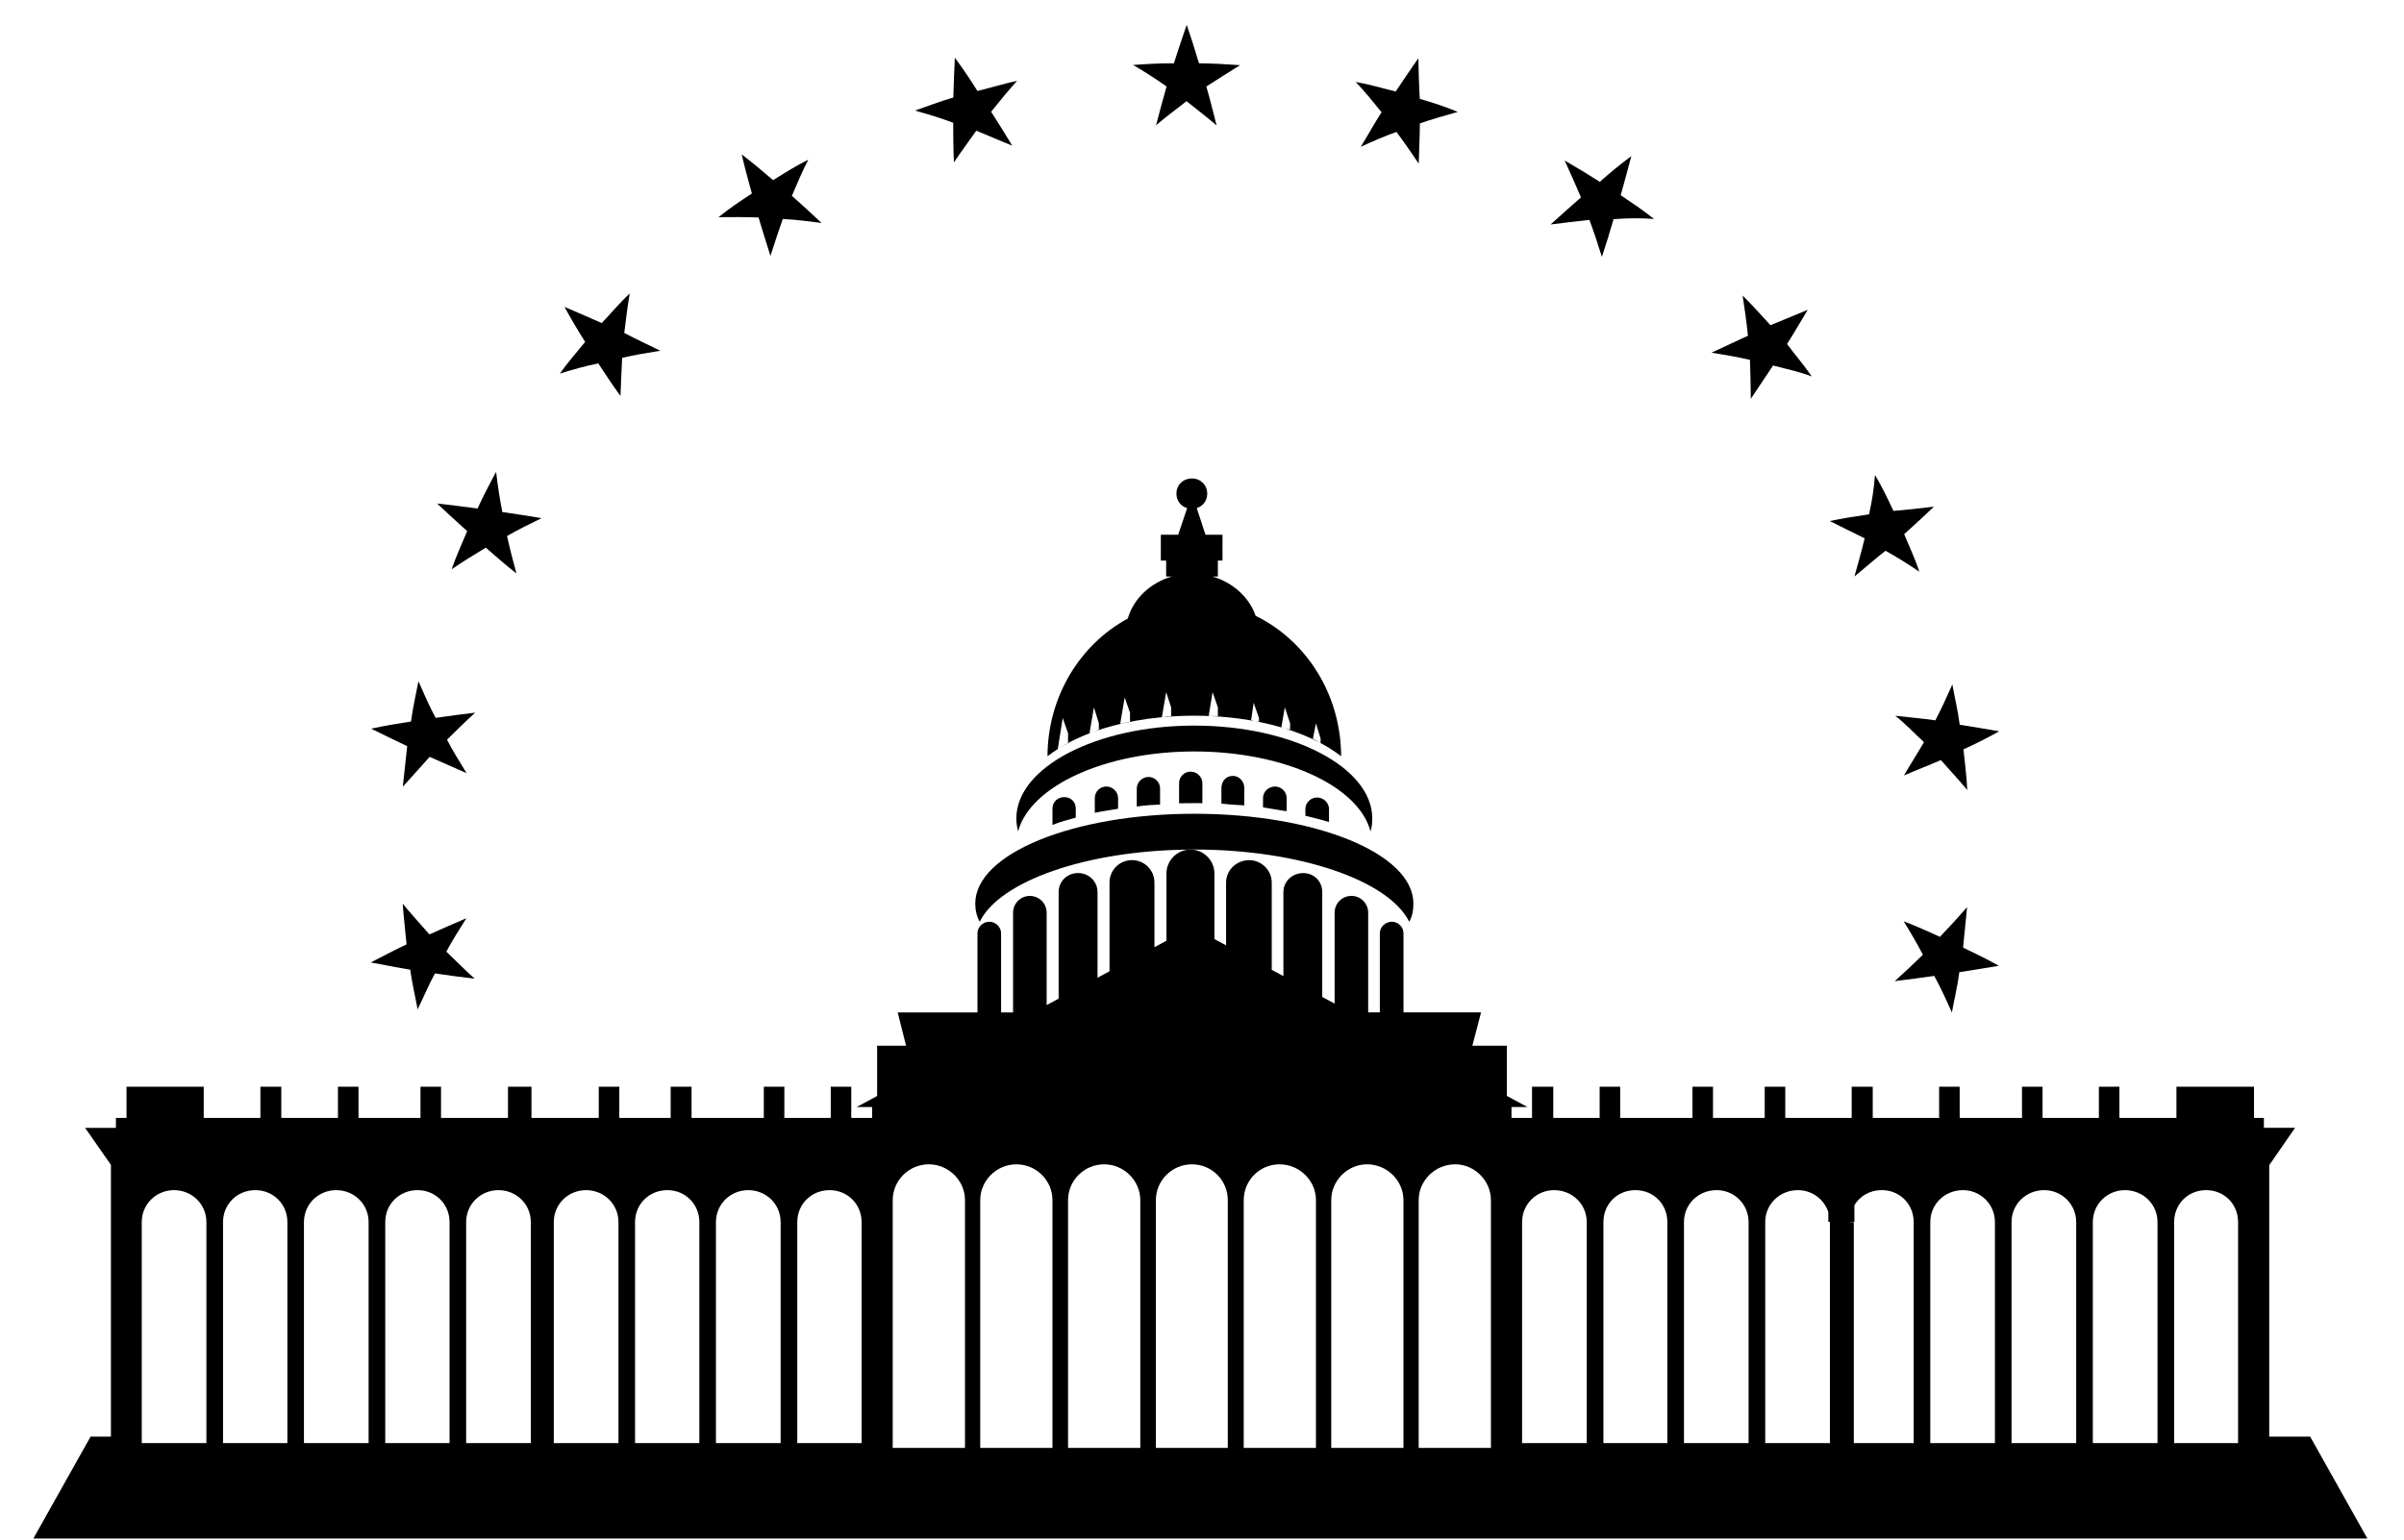 <svg fill="#000000" version="1.1" viewBox="06 24 103 66" xml:space="preserve">
  <g>
    <path fill="#000000"
      d="M23.892,67.258c0.257-0.513,0.469-1.042,0.743-1.538c0.56,0.081,1.123,0.157,1.704,0.226   c-0.426-0.377-0.799-0.765-1.217-1.161c0.265-0.483,0.559-0.962,0.86-1.431c-0.524,0.225-1.061,0.457-1.583,0.693   c-0.386-0.439-0.765-0.856-1.146-1.313c0.044,0.601,0.115,1.171,0.166,1.742c-0.52,0.242-1.033,0.52-1.533,0.773   c0.565,0.099,1.128,0.222,1.69,0.311C23.652,66.127,23.79,66.692,23.892,67.258z">
    </path>
    <path fill="#000000"
      d="M88.874,65.826c0.287,0.527,0.513,1.026,0.755,1.568c0.102-0.564,0.242-1.128,0.319-1.727   c0.562-0.087,1.127-0.179,1.69-0.276c-0.498-0.285-1.028-0.534-1.529-0.778l0.172-1.74c-0.39,0.457-0.778,0.872-1.167,1.28   c-0.507-0.238-1.044-0.471-1.552-0.669c0.272,0.441,0.576,0.95,0.826,1.436c-0.405,0.394-0.792,0.753-1.205,1.129   C87.752,65.98,88.313,65.906,88.874,65.826z">
    </path>
    <path fill="#000000"
      d="M85.454,48.708c0.456-0.374,0.879-0.751,1.331-1.103c0.481,0.27,0.977,0.574,1.448,0.898   c-0.176-0.554-0.423-1.061-0.647-1.608c0.42-0.389,0.866-0.783,1.273-1.18c-0.571,0.065-1.138,0.136-1.733,0.181   c-0.241-0.51-0.495-1.042-0.791-1.539c-0.046,0.568-0.124,1.127-0.257,1.688c-0.562,0.081-1.122,0.166-1.68,0.287   c0.483,0.238,0.971,0.486,1.493,0.74C85.759,47.622,85.604,48.172,85.454,48.708z">
    </path>
    <path fill="#000000"
      d="M74.098,33.424c0.206,0.543,0.374,1.082,0.536,1.586c0.172-0.516,0.339-1.064,0.501-1.617   c0.595-0.045,1.163-0.052,1.731-0.009c-0.466-0.375-0.947-0.694-1.427-1.018c0.156-0.557,0.31-1.115,0.456-1.676   c-0.464,0.344-0.924,0.721-1.35,1.102c-0.488-0.31-1.005-0.623-1.506-0.912c0.246,0.532,0.479,1.07,0.7,1.581   c-0.45,0.385-0.865,0.771-1.305,1.16C72.981,33.551,73.536,33.485,74.098,33.424z">
    </path>
    <path fill="#000000"
      d="M55.531,29.369c0.411-0.351,0.847-0.673,1.307-1.033c0.443,0.355,0.877,0.689,1.287,1.04   c-0.148-0.556-0.271-1.11-0.44-1.667c0.45-0.286,0.929-0.601,1.446-0.916c-0.603-0.043-1.174-0.076-1.76-0.079   c-0.165-0.55-0.336-1.101-0.527-1.651c-0.194,0.55-0.367,1.1-0.549,1.651c-0.572-0.006-1.159,0.028-1.746,0.071   c0.501,0.289,0.979,0.603,1.433,0.921C55.821,28.257,55.681,28.815,55.531,29.369z">
    </path>
    <path fill="#000000"
      d="M38.5,33.321c0.162,0.553,0.34,1.102,0.51,1.647c0.165-0.533,0.351-1.068,0.528-1.582   c0.558,0.026,1.131,0.1,1.663,0.171c-0.41-0.39-0.839-0.779-1.273-1.164c0.224-0.506,0.439-1.052,0.705-1.549   c-0.519,0.254-1.017,0.572-1.509,0.877c-0.44-0.381-0.902-0.764-1.346-1.103c0.131,0.561,0.281,1.12,0.436,1.675   c-0.482,0.318-0.975,0.644-1.428,1.015C37.355,33.301,37.934,33.3,38.5,33.321z">
    </path>
    <path fill="#000000"
      d="M25.351,48.398c0.472-0.321,0.964-0.628,1.464-0.926c0.436,0.384,0.874,0.762,1.312,1.106   c-0.147-0.538-0.281-1.056-0.403-1.606c0.493-0.283,0.997-0.527,1.481-0.765c-0.558-0.093-1.118-0.18-1.682-0.262   c-0.113-0.561-0.196-1.123-0.267-1.719c-0.285,0.525-0.548,1.031-0.795,1.568c-0.566-0.077-1.148-0.149-1.734-0.215   c0.422,0.398,0.857,0.795,1.289,1.184C25.787,47.307,25.543,47.846,25.351,48.398z">
    </path>
    <path fill="#000000"
      d="M88.434,55.807c-0.28,0.484-0.59,0.962-0.86,1.431c0.508-0.226,1.046-0.427,1.584-0.663   c0.355,0.409,0.749,0.826,1.13,1.283c-0.028-0.57-0.099-1.17-0.163-1.742c0.532-0.243,1.031-0.491,1.531-0.774   c-0.563-0.099-1.128-0.191-1.691-0.28c-0.076-0.599-0.216-1.163-0.316-1.728c-0.241,0.542-0.468,1.042-0.728,1.538   c-0.561-0.081-1.121-0.126-1.719-0.195C87.643,55.021,88,55.412,88.434,55.807z">
    </path>
    <path fill="#000000"
      d="M80.978,39.424c0.021,0.56,0.028,1.118,0.036,1.668l0.954-1.427c0.553,0.147,1.143,0.269,1.66,0.471   c-0.328-0.477-0.717-0.93-1.062-1.392c0.309-0.484,0.589-0.976,0.887-1.465l-1.597,0.658c-0.391-0.421-0.784-0.869-1.193-1.271   c0.088,0.564,0.167,1.125,0.228,1.722l-1.562,0.727C79.871,39.202,80.422,39.294,80.978,39.424z">
    </path>
    <path fill="#000000"
      d="M64.302,30.291c0.491-0.224,1.025-0.458,1.529-0.637c0.327,0.436,0.646,0.898,0.954,1.358   c0.012-0.563,0.048-1.127,0.05-1.723c0.518-0.181,1.065-0.336,1.623-0.492c-0.517-0.22-1.07-0.398-1.627-0.561   c-0.036-0.568-0.046-1.167-0.062-1.74c-0.327,0.47-0.651,0.946-0.971,1.426c-0.592-0.146-1.149-0.311-1.715-0.411   c0.393,0.408,0.77,0.88,1.11,1.299C64.882,29.292,64.604,29.806,64.302,30.291z">
    </path>
    <path fill="#000000"
      d="M46.872,30.959c0.292-0.434,0.628-0.892,0.955-1.356c0.52,0.205,1.039,0.444,1.543,0.638   c-0.3-0.485-0.592-0.969-0.905-1.452c0.359-0.448,0.72-0.888,1.113-1.327c-0.565,0.129-1.123,0.293-1.699,0.438   c-0.319-0.511-0.642-0.984-0.969-1.429c-0.032,0.572-0.043,1.141-0.065,1.709c-0.558,0.161-1.109,0.372-1.644,0.559   c0.559,0.159,1.09,0.311,1.639,0.523C46.841,29.83,46.844,30.391,46.872,30.959z">
    </path>
    <path fill="#000000"
      d="M31.635,39.575c0.313,0.479,0.629,0.956,0.949,1.397c0.024-0.518,0.039-1.074,0.073-1.636   c0.554-0.13,1.108-0.218,1.636-0.303c-0.512-0.248-1.027-0.493-1.546-0.763c0.066-0.563,0.139-1.13,0.233-1.691   c-0.429,0.398-0.802,0.852-1.199,1.267c-0.522-0.234-1.067-0.468-1.595-0.693c0.286,0.524,0.576,1.015,0.885,1.5   c-0.368,0.457-0.75,0.885-1.084,1.359C30.524,39.844,31.077,39.686,31.635,39.575z">
    </path>
    <path fill="#000000"
      d="M23.259,57.717c0.389-0.425,0.778-0.871,1.15-1.278c0.538,0.237,1.061,0.47,1.583,0.697   c-0.287-0.469-0.591-0.949-0.84-1.434c0.405-0.396,0.792-0.784,1.207-1.159c-0.569,0.068-1.132,0.142-1.694,0.223   c-0.271-0.497-0.497-1.028-0.737-1.569c-0.117,0.593-0.243,1.158-0.319,1.727c-0.564,0.086-1.128,0.179-1.708,0.306   c0.515,0.254,1.029,0.504,1.545,0.749L23.259,57.717z">
    </path>
    <path fill="#000000"
      d="M49.622,59.628c0.516-1.924,3.697-3.421,7.548-3.421c3.868,0,7.048,1.498,7.548,3.421   c0.061-0.172,0.077-0.346,0.077-0.554c0-2.177-3.415-3.976-7.625-3.976s-7.624,1.799-7.624,3.976   C49.546,59.282,49.577,59.456,49.622,59.628z">
    </path>
    <path fill="#000000"
      d="M51.321,56.105l0.212-1.332l0.228,0.652v0.228v0.193c1.067-0.57,2.459-0.961,4.02-1.108l0.184-1.074   l0.212,0.652v0.228v0.15c-0.114,0.005-0.229,0.013-0.353,0.041c0.437-0.04,0.887-0.061,1.346-0.061c2.086,0,3.974,0.425,5.345,1.14   c-0.077-0.051-0.16-0.102-0.264-0.151L62.383,55l0.198,0.653v0.193c0.324,0.174,0.619,0.363,0.88,0.567   c-0.008-2.664-1.502-4.967-3.662-6.018c-0.273-0.792-0.968-1.428-1.851-1.686h0.232v-0.683h0.198v-1.108H57.65l-0.375-1.141   c0.261-0.082,0.449-0.316,0.449-0.619c0-0.377-0.29-0.652-0.653-0.652c-0.378,0-0.667,0.275-0.667,0.652   c0,0.304,0.188,0.539,0.459,0.619l-0.383,1.141h-0.744v1.108h0.228v0.683h0.241c-0.926,0.271-1.642,0.957-1.885,1.802   c-2.034,1.099-3.433,3.333-3.44,5.901c0.142-0.111,0.297-0.217,0.458-0.319C51.333,56.098,51.326,56.102,51.321,56.105z    M61.049,54.317L61.275,55v0.228v0.043c-0.134-0.025-0.238-0.048-0.375-0.101L61.049,54.317z M59.713,54.12l0.228,0.653v0.159   c-0.101-0.015-0.233-0.028-0.336-0.071L59.713,54.12z M57.953,53.665l0.227,0.652v0.228v0.15c-0.141-0.005-0.281-0.009-0.392-0.012   L57.953,53.665z M54.188,53.893l0.228,0.652v0.228v0.159c-0.146,0.018-0.277,0.066-0.42,0.086L54.188,53.893z M52.869,54.317   L53.081,55v0.228v0.043c-0.13,0.058-0.259,0.119-0.4,0.148L52.869,54.317z">
    </path>
    <path fill="#000000"
      d="M57.019,60.411c0.051,0,0.101-0.001,0.152-0.001c4.539,0,8.337,1.337,9.209,3.096   c0.136-0.246,0.177-0.497,0.177-0.782c0-2.139-4.178-3.847-9.386-3.847c-5.178,0-9.385,1.708-9.385,3.847   c0,0.285,0.055,0.536,0.191,0.782c0.845-1.734,4.555-3.06,9.012-3.094c0.006,0,0.011-0.002,0.017-0.002   C57.009,60.41,57.014,60.411,57.019,60.411z">
    </path>
    <path fill="#000000"
      d="M104.979,85.571h-1.753V73.938l1.107-1.601h-1.336v-0.425h-0.424v-1.337h-3.323v1.337h-2.443v-1.337h-0.88   v1.337h-2.413v-1.337h-0.881v1.337h-2.67v-1.337h-0.881v1.337h-2.844v-1.337h-0.023h-0.858h-0.021v1.337H82.49v-1.337h-0.881v1.337   h-2.215v-1.337h-0.88v1.337h-3.097v-1.337h-0.88v1.337h-1.987v-1.337h-0.91v1.337H70.76v-0.467h0.684l-0.881-0.474v-2.155h-1.479   l0.372-1.426h-3.323v-3.394c0-0.263-0.229-0.492-0.492-0.492c-0.291,0-0.521,0.229-0.521,0.492v3.394H64.62v-4.274   c0-0.398-0.322-0.719-0.719-0.719c-0.398,0-0.719,0.32-0.719,0.719v3.896l-0.53-0.284v-4.491c0-0.468-0.352-0.818-0.817-0.818   s-0.847,0.351-0.847,0.818v3.598l-0.5-0.269v-3.738c0-0.543-0.45-0.963-0.963-0.963c-0.543,0-0.993,0.42-0.993,0.963v2.688   l-0.499-0.268v-2.811c0-0.56-0.458-1.019-1.015-1.027c-0.01,0.001-0.02,0.001-0.03,0.001c-0.554,0.009-1.011,0.469-1.011,1.026   v2.882l-0.514,0.276v-2.769c0-0.543-0.436-0.963-0.963-0.963c-0.528,0-0.962,0.42-0.962,0.963v3.802l-0.514,0.276v-3.669   c0-0.468-0.382-0.818-0.833-0.818c-0.466,0-0.833,0.351-0.833,0.818V66.8l-0.514,0.275v-3.958c0-0.398-0.32-0.719-0.719-0.719   c-0.397,0-0.719,0.32-0.719,0.719v4.274h-0.514v-3.394c0-0.263-0.229-0.492-0.506-0.492c-0.277,0-0.506,0.229-0.506,0.492v3.394   h-3.418l0.359,1.426h-1.24v2.156l-0.879,0.473h0.666v0.467h-0.895v-1.337h-0.879v1.337h-1.988v-1.337h-0.88v1.337H35.63v-1.337   h-0.895v1.337h-2.201v-1.337h-0.88v1.337h-2.883v-1.337h-0.112h-0.768h-0.127v1.337h-2.868v-1.337h-0.88v1.337H21.36v-1.337h-0.88   v1.337h-2.428v-1.337h-0.895v1.337h-2.428v-1.337h-3.308v1.337h-0.455v0.425h-1.32l1.107,1.586v11.647H9.881L7.43,89.938h26.135   h0.807h73.058L104.979,85.571z M14.843,85.849h-2.77v-9.47c0-0.776,0.625-1.371,1.385-1.371c0.761,0,1.385,0.595,1.385,1.371   V85.849z M18.312,85.849h-2.756v-9.47c0-0.776,0.611-1.371,1.385-1.371c0.761,0,1.372,0.595,1.372,1.371V85.849z M21.793,85.849   h-2.77v-9.47c0-0.776,0.625-1.371,1.385-1.371c0.761,0,1.385,0.595,1.385,1.371V85.849z M25.261,85.849h-2.755v-9.47   c0-0.776,0.61-1.371,1.385-1.371c0.761,0,1.37,0.595,1.37,1.371V85.849z M28.743,85.849h-2.771v-9.47   c0-0.776,0.625-1.371,1.386-1.371c0.76,0,1.385,0.595,1.385,1.371V85.849z M32.498,85.849h-2.771v-9.47   c0-0.776,0.625-1.371,1.385-1.371c0.761,0,1.386,0.595,1.386,1.371V85.849z M35.964,85.849h-2.755v-9.47   c0-0.776,0.61-1.371,1.385-1.371c0.761,0,1.37,0.595,1.37,1.371V85.849z M39.446,85.849h-2.771v-9.47   c0-0.776,0.625-1.371,1.386-1.371c0.761,0,1.385,0.595,1.385,1.371V85.849z M42.915,85.849h-2.756v-9.47   c0-0.776,0.611-1.371,1.385-1.371c0.762,0,1.372,0.595,1.372,1.371V85.849z M47.346,86.056h-3.097V75.434   c0-0.833,0.687-1.533,1.548-1.533c0.847,0,1.548,0.7,1.548,1.533V86.056z M51.093,86.056h-3.095V75.434   c0-0.833,0.7-1.533,1.548-1.533c0.861,0,1.547,0.7,1.547,1.533V86.056z M54.856,86.056h-3.095V75.434   c0-0.833,0.686-1.533,1.547-1.533c0.847,0,1.548,0.7,1.548,1.533V86.056z M58.605,86.056h-3.081V75.434   c0-0.833,0.686-1.533,1.547-1.533c0.862,0,1.534,0.7,1.534,1.533V86.056z M62.383,86.056h-3.095V75.434   c0-0.833,0.67-1.533,1.532-1.533c0.861,0,1.562,0.7,1.562,1.533V86.056z M66.132,86.056h-3.095V75.434   c0-0.833,0.7-1.533,1.532-1.533c0.861,0,1.562,0.7,1.562,1.533V86.056z M69.88,86.056h-3.096V75.434c0-0.833,0.7-1.533,1.562-1.533   c0.832,0,1.533,0.7,1.533,1.533V86.056z M73.985,85.849h-2.771v-9.47c0-0.776,0.625-1.371,1.371-1.371   c0.774,0,1.399,0.595,1.399,1.371V85.849z M77.438,85.849h-2.739v-9.47c0-0.776,0.595-1.371,1.37-1.371   c0.774,0,1.369,0.595,1.369,1.371V85.849z M80.92,85.849h-2.77v-9.47c0-0.776,0.624-1.371,1.4-1.371   c0.745,0,1.369,0.595,1.369,1.371V85.849z M84.403,85.849h-2.771v-9.47c0-0.776,0.626-1.371,1.4-1.371   c0.601,0,1.121,0.386,1.303,0.94v0.417h0.067c0,0.005,0.001,0.01,0.001,0.014V85.849z M87.992,85.849h-2.565v-9.47   c-0.176-0.004-0.176-0.009-0.176-0.014h0.201v-0.714c0.237-0.39,0.665-0.644,1.17-0.644c0.773,0,1.37,0.595,1.37,1.371V85.849z    M91.474,85.849h-2.77v-9.47c0-0.776,0.625-1.371,1.4-1.371c0.744,0,1.369,0.595,1.369,1.371V85.849z M94.956,85.849h-2.771v-9.47   c0-0.776,0.626-1.371,1.401-1.371c0.744,0,1.369,0.595,1.369,1.371V85.849z M98.439,85.849h-2.771v-9.47   c0-0.776,0.625-1.371,1.371-1.371c0.774,0,1.4,0.595,1.4,1.371V85.849z M101.891,85.849h-2.74v-9.47   c0-0.776,0.596-1.371,1.371-1.371c0.774,0,1.369,0.595,1.369,1.371V85.849z">
    </path>
    <path fill="#000000"
      d="M51.093,58.655v0.7c0.317-0.129,0.66-0.223,0.998-0.312v-0.389c0-0.293-0.214-0.491-0.491-0.491   S51.093,58.362,51.093,58.655z">
    </path>
    <path fill="#000000"
      d="M52.907,58.2v0.636c0.322-0.072,0.649-0.11,0.998-0.174V58.2c0-0.262-0.23-0.491-0.507-0.491   S52.907,57.938,52.907,58.2z">
    </path>
    <path fill="#000000"
      d="M54.705,57.791v0.776c0.324-0.053,0.667-0.071,0.998-0.085v-0.691c0-0.262-0.215-0.491-0.491-0.491   C54.935,57.299,54.705,57.528,54.705,57.791z">
    </path>
    <path fill="#000000"
      d="M56.518,57.562v0.865c0.211-0.003,0.439-0.006,0.652-0.006c0.117,0,0.23,0.002,0.346,0.002v-0.861   c0-0.261-0.229-0.491-0.507-0.491C56.732,57.071,56.518,57.301,56.518,57.562z">
    </path>
    <path fill="#000000"
      d="M58.332,57.775v0.666c0.331,0.041,0.658,0.056,0.981,0.076v-0.742c0-0.292-0.229-0.521-0.49-0.521   C58.53,57.253,58.332,57.482,58.332,57.775z">
    </path>
    <path fill="#000000"
      d="M60.115,58.2v0.403c0.363,0.059,0.69,0.123,1.013,0.162V58.2c0-0.262-0.23-0.491-0.491-0.491   C60.344,57.709,60.115,57.938,60.115,58.2z">
    </path>
    <path fill="#000000"
      d="M61.929,58.671v0.292c0.336,0.083,0.694,0.171,1.013,0.265v-0.557c0-0.263-0.23-0.491-0.521-0.491   C62.157,58.18,61.929,58.408,61.929,58.671z">
    </path>
    <path fill="#000000"
      d="M51.761,55.857v-0.01c-0.147,0.079-0.287,0.162-0.422,0.248C51.467,56.013,51.611,55.934,51.761,55.857z"></path>
    <path fill="#000000"
      d="M55.779,54.745c0.015-0.003,0.03-0.006,0.045-0.01c-0.015,0.001-0.029,0.002-0.043,0.003L55.779,54.745z"></path>
    <path fill="#000000"
      d="M62.581,55.857v-0.01c-0.021-0.011-0.044-0.022-0.065-0.032C62.537,55.828,62.56,55.843,62.581,55.857z"></path>
  </g>
</svg>